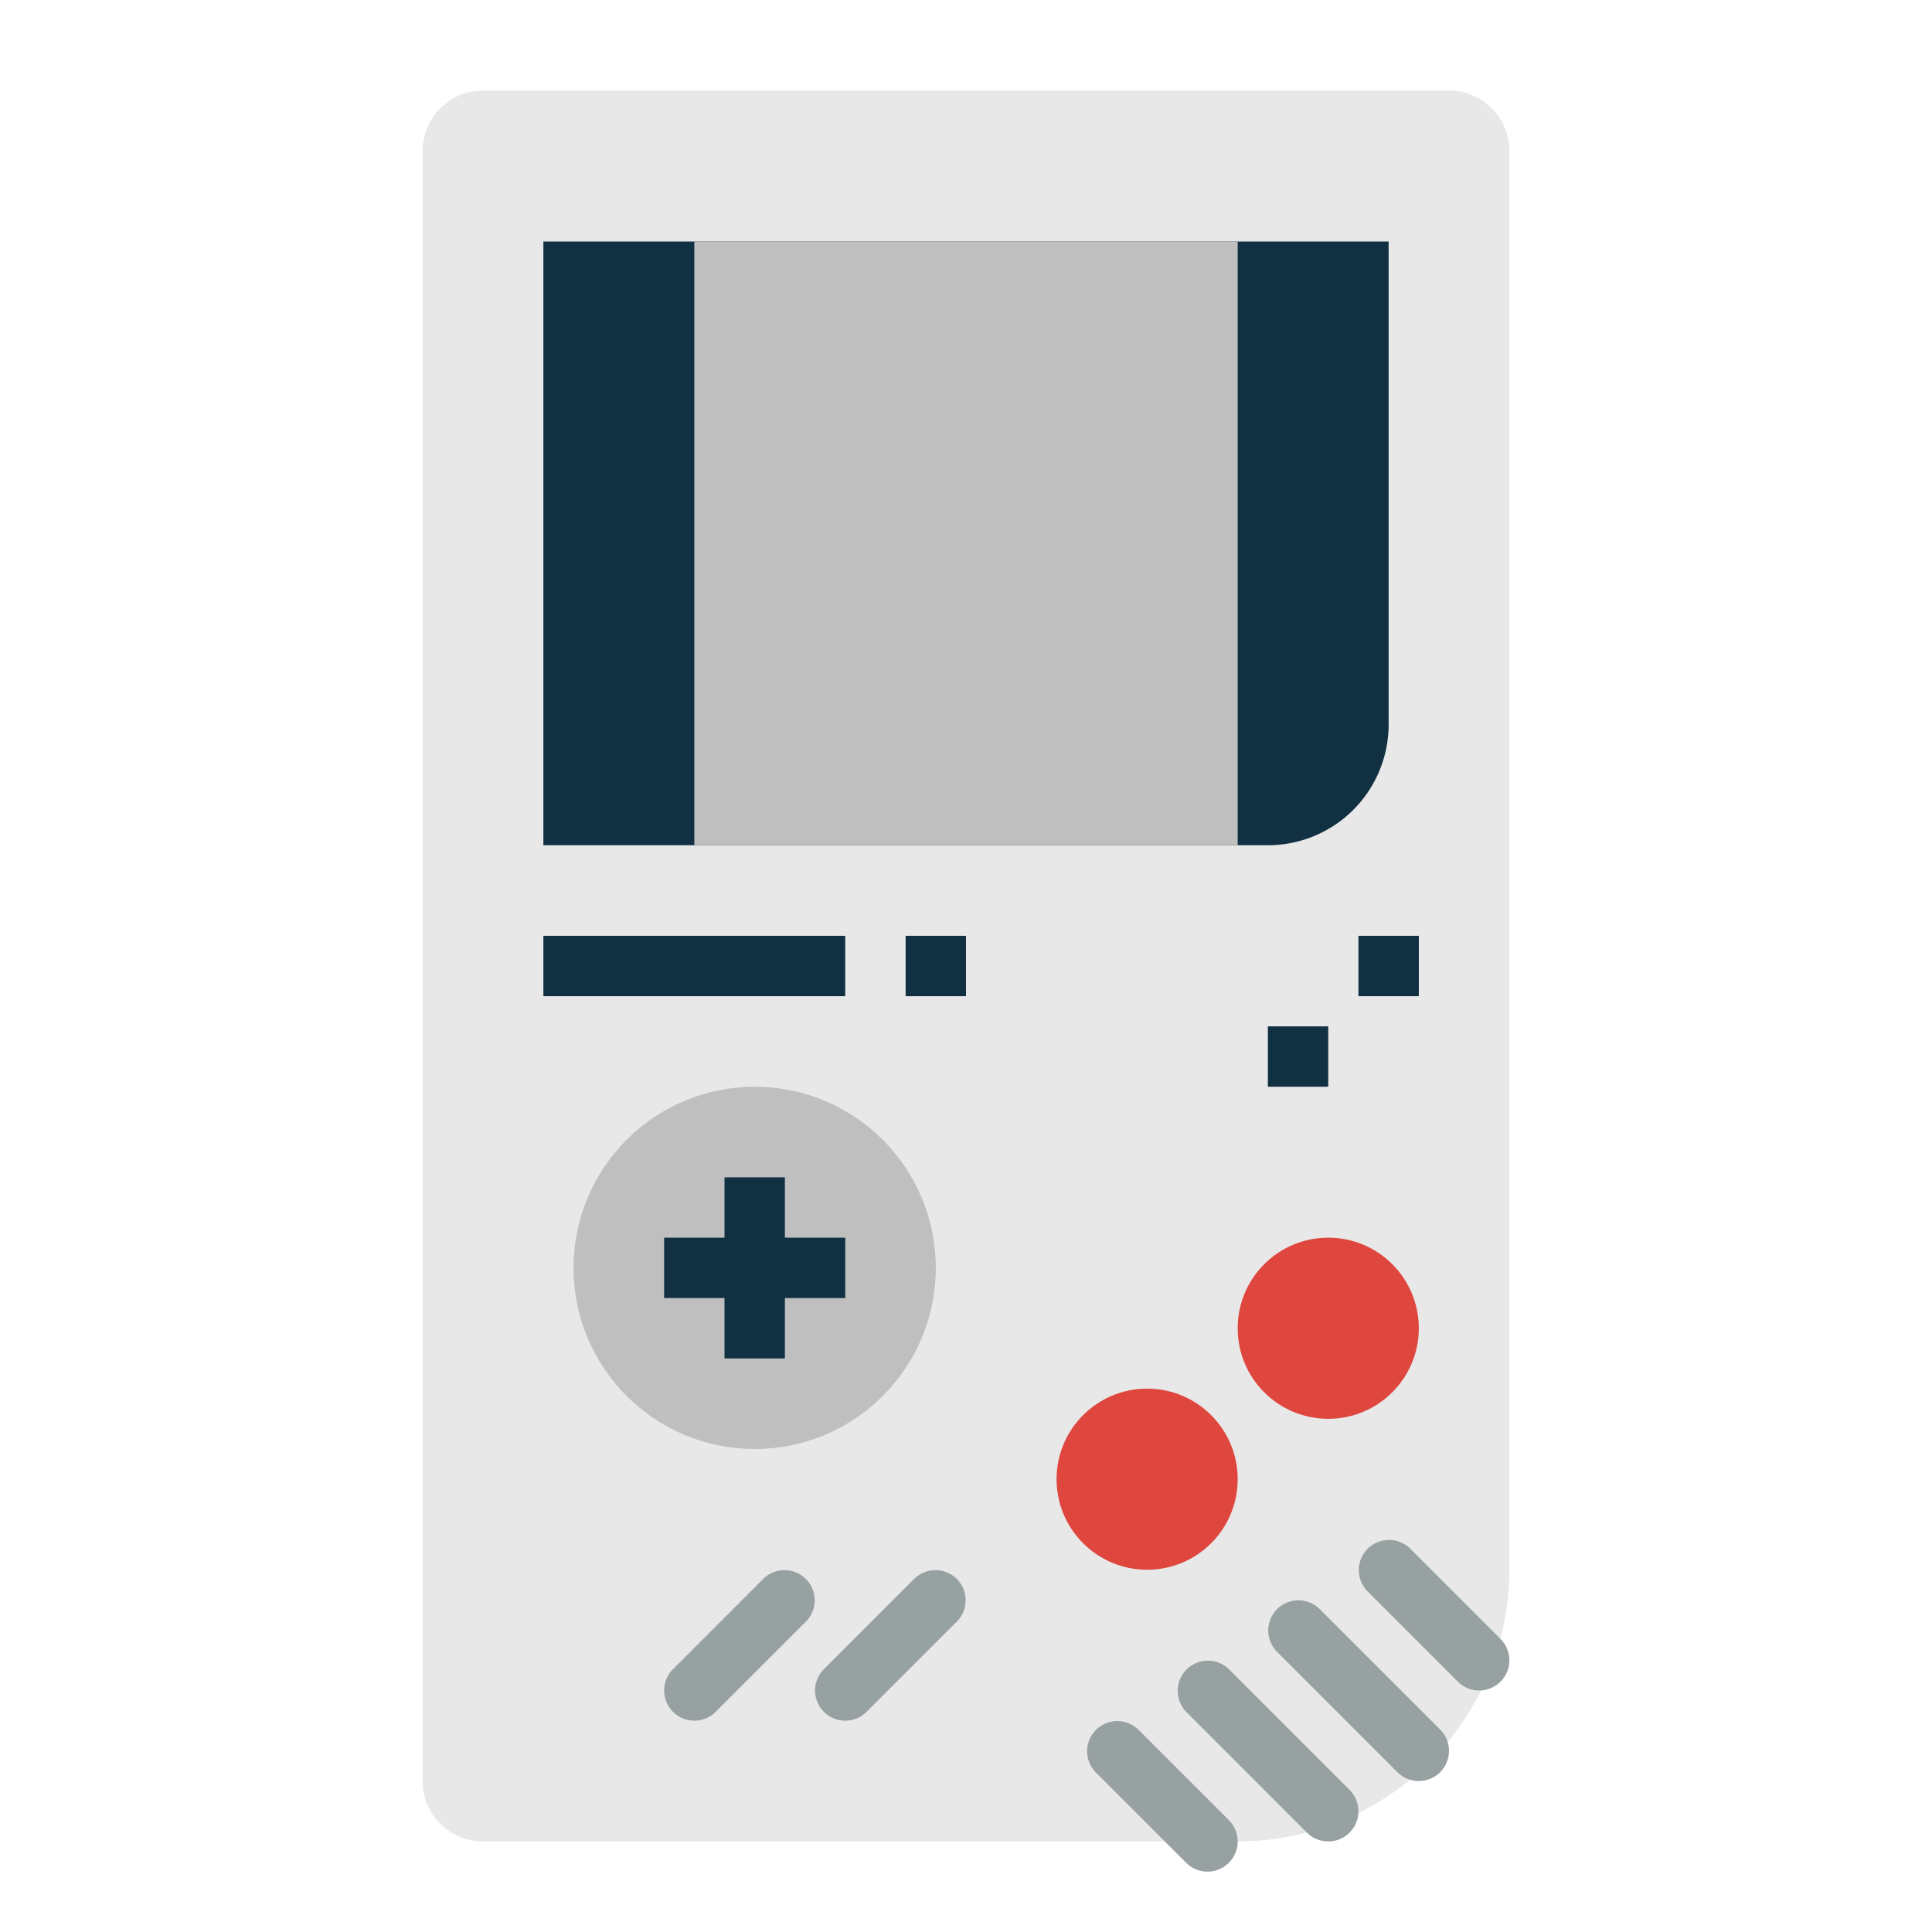<?xml version="1.0"?>
<svg xmlns="http://www.w3.org/2000/svg" viewBox="0 0 64 64" width="512" height="512"><g id="flat"><path d="M16,3H48a2,2,0,0,1,2,2V52a9,9,0,0,1-9,9H16a2,2,0,0,1-2-2V5A2,2,0,0,1,16,3Z" style="fill:#e8e8e8"/><path d="M18,8H46a0,0,0,0,1,0,0V24a4,4,0,0,1-4,4H18a0,0,0,0,1,0,0V8A0,0,0,0,1,18,8Z" style="fill:#113142"/><rect x="23" y="8" width="18" height="20" style="fill:#bfbfbf"/><circle cx="44" cy="44" r="3" style="fill:#de463e"/><circle cx="38" cy="49" r="3" style="fill:#de463e"/><circle cx="25" cy="42" r="6" style="fill:#bfbfbf"/><polygon points="28 41 26 41 26 39 24 39 24 41 22 41 22 43 24 43 24 45 26 45 26 43 28 43 28 41" style="fill:#113142"/><path d="M23,57a1,1,0,0,1-.707-1.707l3-3a1,1,0,0,1,1.414,1.414l-3,3A1,1,0,0,1,23,57Z" style="fill:#98a1a1"/><path d="M28,57a1,1,0,0,1-.707-1.707l3-3a1,1,0,0,1,1.414,1.414l-3,3A1,1,0,0,1,28,57Z" style="fill:#98a1a1"/><rect x="45" y="31" width="2" height="2" style="fill:#113142"/><rect x="42" y="34" width="2" height="2" style="fill:#113142"/><path d="M44,61a1,1,0,0,1-.707-.293l-4-4a1,1,0,0,1,1.414-1.414l4,4A1,1,0,0,1,44,61Z" style="fill:#98a1a1"/><path d="M47,59a1,1,0,0,1-.707-.293l-4-4a1,1,0,0,1,1.414-1.414l4,4A1,1,0,0,1,47,59Z" style="fill:#98a1a1"/><path d="M49,56a1,1,0,0,1-.707-.293l-3-3a1,1,0,0,1,1.414-1.414l3,3A1,1,0,0,1,49,56Z" style="fill:#98a1a1"/><path d="M40,62a1,1,0,0,1-.707-.293l-3-3a1,1,0,0,1,1.414-1.414l3,3A1,1,0,0,1,40,62Z" style="fill:#98a1a1"/><rect x="18" y="31" width="10" height="2" style="fill:#113142"/><rect x="30" y="31" width="2" height="2" style="fill:#113142"/></g></svg>
